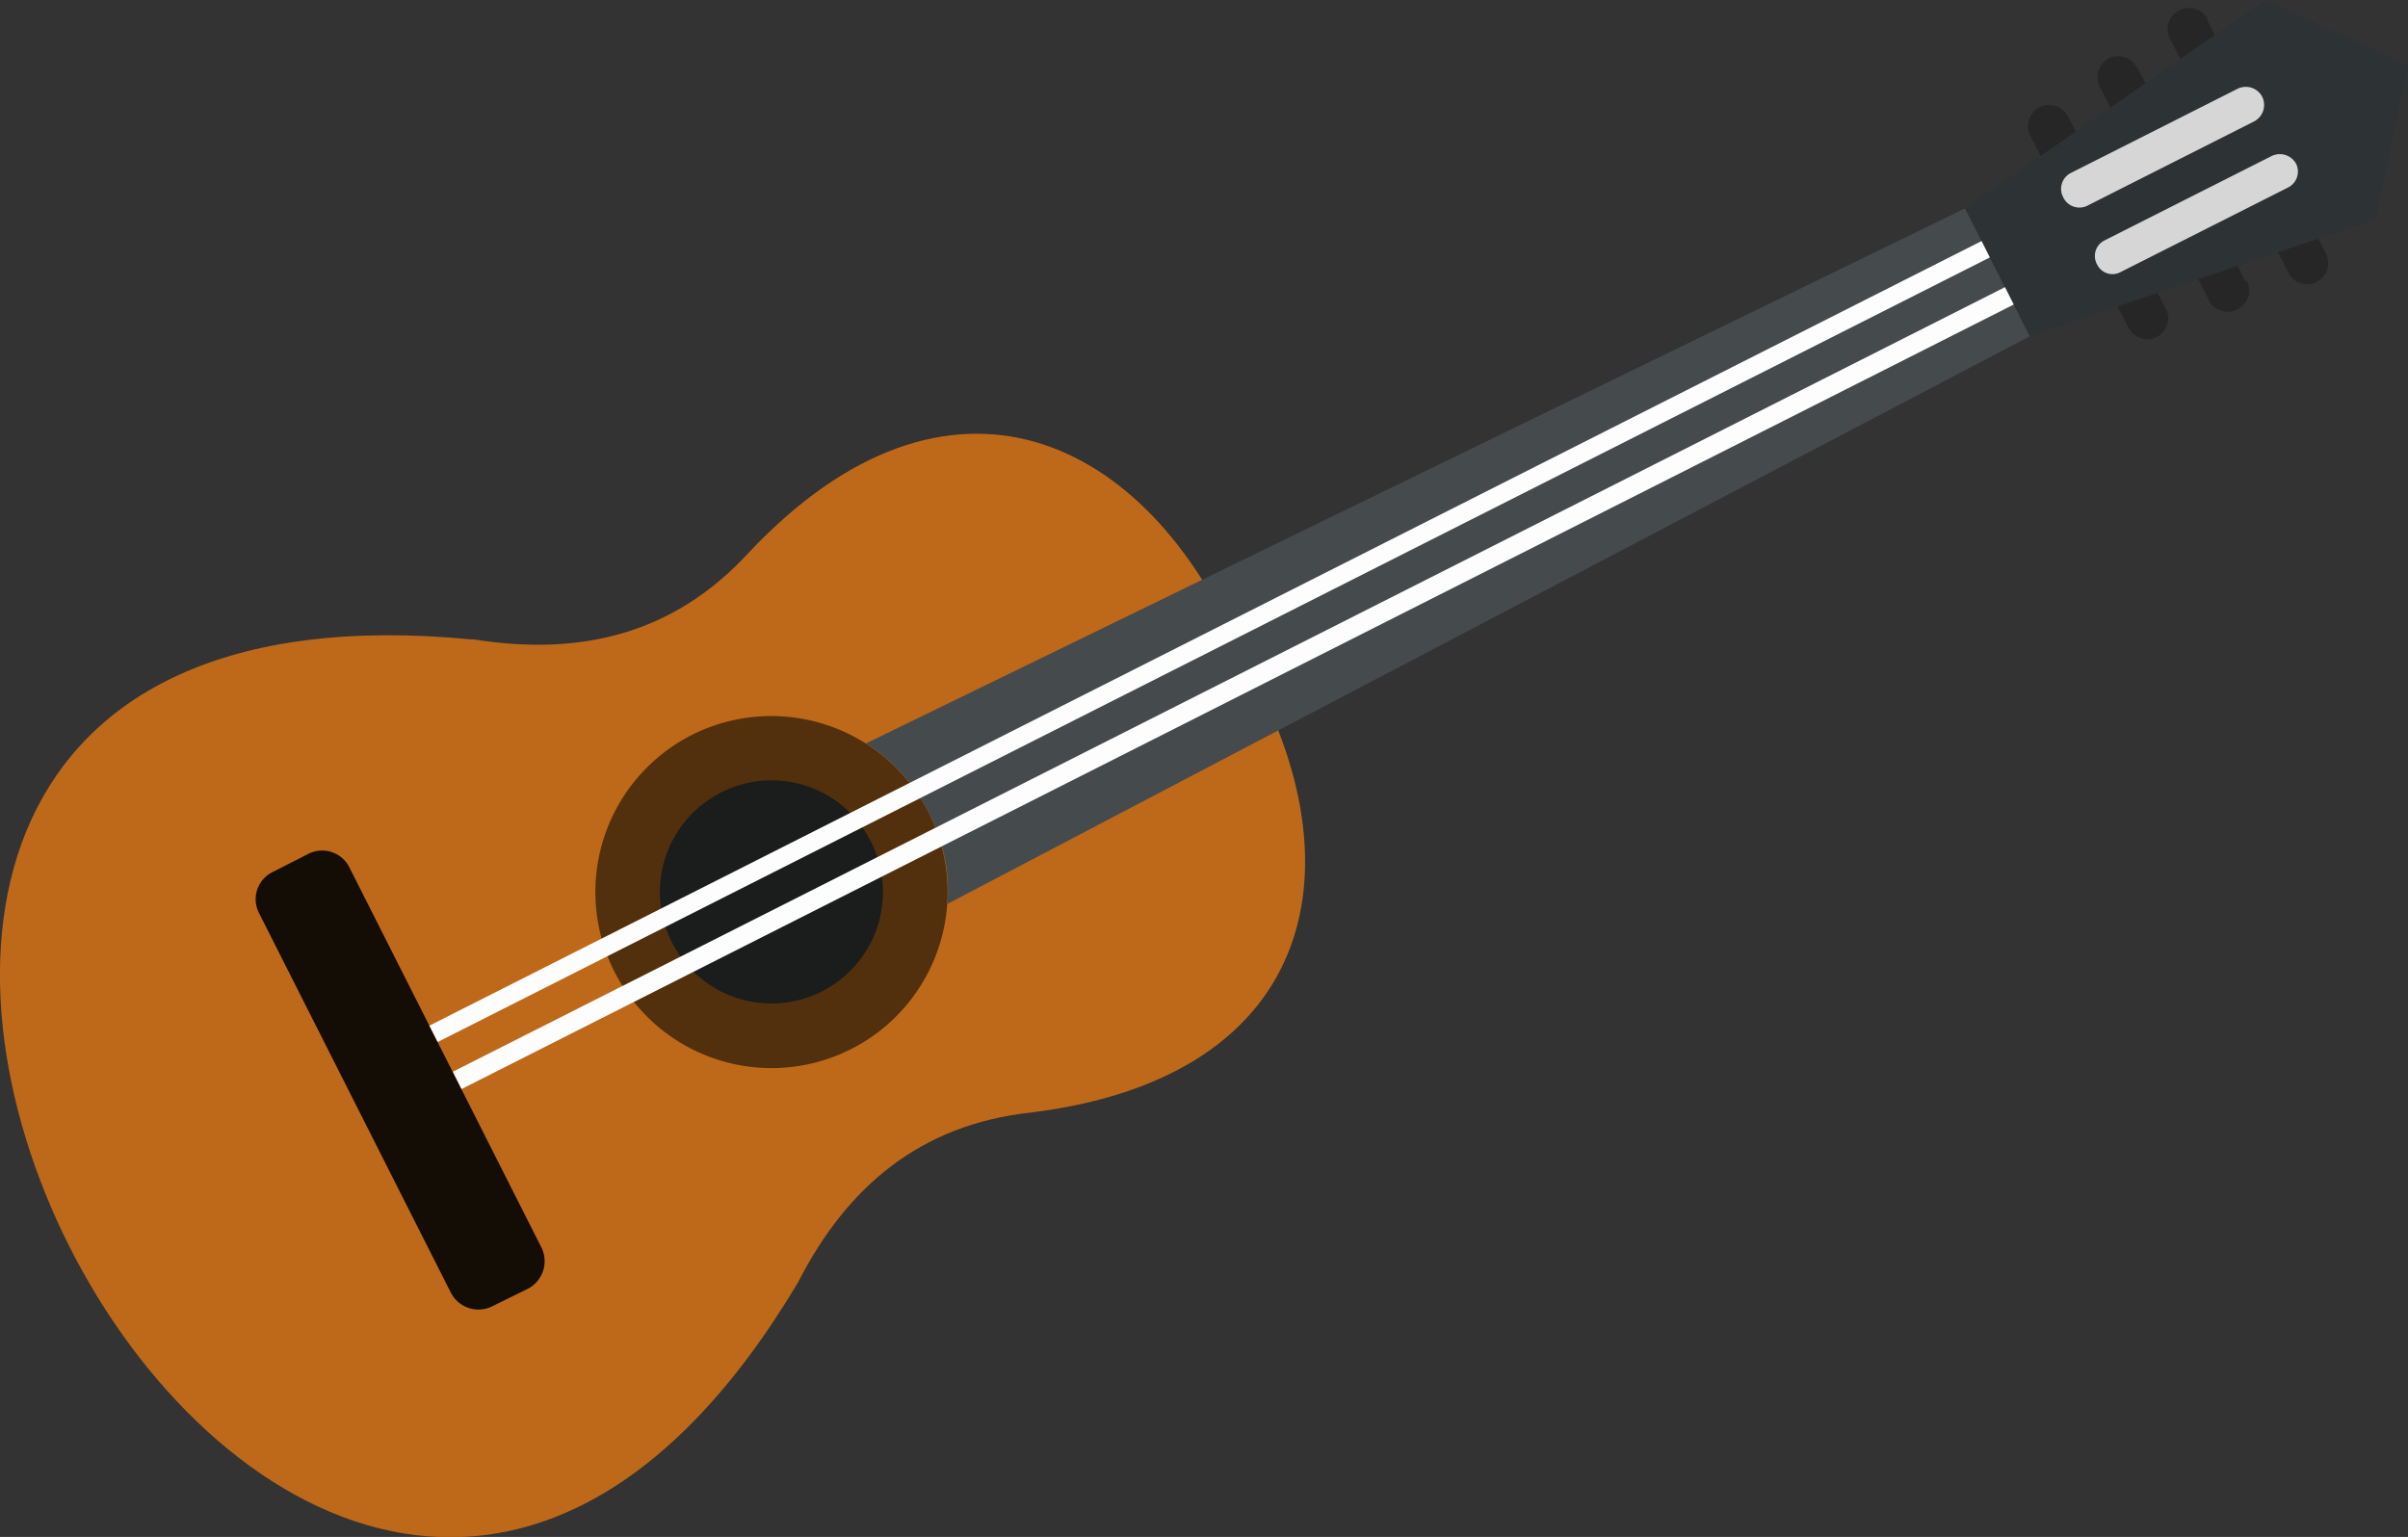 <svg xmlns="http://www.w3.org/2000/svg" viewBox="0 0 259.08 165.39"><rect x="0" y="0" width="259.08" height="165.39" fill="#333333" stroke="none"/><defs><style>.b5951a62-45f7-437f-a9bc-694790b7e86b{fill:#262626;}.a2c6ff9d-8f39-405f-9027-01df87d14a5f,.a54cc41d-a41d-4d8b-af31-e23e155ae6c9,.a831d503-1e83-449c-9133-82f7a4a60bff,.a896d4c3-64c6-4a66-bc32-16fab9ec437e,.abd65468-272e-4da7-9795-40eafcd0394d,.ae617cb6-1406-465d-bf3e-0aacf779a036,.b0d900f9-bdfe-4c74-8b27-62de4976c83f,.b5951a62-45f7-437f-a9bc-694790b7e86b{fill-rule:evenodd;}.b0d900f9-bdfe-4c74-8b27-62de4976c83f{fill:#bd6919;}.a54cc41d-a41d-4d8b-af31-e23e155ae6c9{fill:#53300d;}.ae617cb6-1406-465d-bf3e-0aacf779a036{fill:#1b1c1c;}.a831d503-1e83-449c-9133-82f7a4a60bff{fill:#454a4d;}.a896d4c3-64c6-4a66-bc32-16fab9ec437e{fill:#140d06;}.abd65468-272e-4da7-9795-40eafcd0394d{fill:#2d3234;}.a2c6ff9d-8f39-405f-9027-01df87d14a5f{fill:#d6d6d6;}.a14fa946-5807-4a08-885d-bbff0c5bc3a2{fill:#fdfdfd;}</style></defs><g id="eea2da93-fc9a-4e97-9007-549557f9d8ef" data-name="Layer 2"><g id="b67b9603-d1bb-4b6e-9c47-2d7d1477b43d" data-name="Layer 1"><path class="b5951a62-45f7-437f-a9bc-694790b7e86b" d="M230,7.31l1.67,3.32a2.19,2.19,0,0,1-1,2.95h0a2.22,2.22,0,0,1-3.06-.92c-.58-1.13-1.15-2.27-1.68-3.31a2.33,2.33,0,0,1,1-3.11h0a2.32,2.32,0,0,1,3,1.07Zm-7.55,5.12,1.73,3.41a2.29,2.29,0,0,1-1,3h0a2.31,2.31,0,0,1-3.06-.92l-1.72-3.41a2.3,2.3,0,0,1,1.07-3h0a2.28,2.28,0,0,1,3,1Zm15-10.33,1.68,3.31a2.33,2.33,0,0,1-1,3.11h0a2.31,2.31,0,0,1-3-1.07l-1.67-3.31a2.2,2.2,0,0,1,1-3h0a2.23,2.23,0,0,1,3.06.92Zm4.12,28.17L240,27a2.31,2.31,0,0,0-3-1.07h0a2.33,2.33,0,0,0-1,3.11c.53,1,1.1,2.17,1.68,3.31a2.23,2.23,0,0,0,3.06.92h0a2.2,2.2,0,0,0,1-3ZM233,33.21l-1.67-3.31a2.2,2.2,0,0,0-3-1h0a2.23,2.23,0,0,0-1.08,3L229,35.25a2.31,2.31,0,0,0,3.11,1h0a2.31,2.31,0,0,0,.92-3.06Zm17.28-5.88-1.73-3.41a2.3,2.3,0,0,0-3.06-.92h0a2.28,2.28,0,0,0-1,2.95l1.73,3.42a2.28,2.28,0,0,0,3,1h0a2.31,2.31,0,0,0,1.07-3Z"/><path class="b0d900f9-bdfe-4c74-8b27-62de4976c83f" d="M50.89,68.79c11.46,1.86,21.55-.51,29.6-9.25,21.61-23,43.11-12.58,53.06,10.95,13,22,8.65,45.36-22.64,49.23C99.1,121,91.15,127.63,85.86,138c-55.14,92.53-142.18-79.64-35-69.18Z"/><path class="a54cc41d-a41d-4d8b-af31-e23e155ae6c9" d="M99.94,87.48A18.95,18.95,0,1,1,74.41,79.1a19,19,0,0,1,25.53,8.38Z"/><path class="ae617cb6-1406-465d-bf3e-0aacf779a036" d="M93.73,90.62A12,12,0,1,1,77.54,85.3a11.95,11.95,0,0,1,16.19,5.32Z"/><path class="a831d503-1e83-449c-9133-82f7a4a60bff" d="M214.93,29.35l-3.5-6.93L93.17,80h0a18.6,18.6,0,0,1,6.77,7.48,18.24,18.24,0,0,1,2,9.79h0l116.48-61.1Z"/><path class="a896d4c3-64c6-4a66-bc32-16fab9ec437e" d="M37.57,93.3l20.71,41a3.34,3.34,0,0,1-1.54,4.41L53,140.55a3.34,3.34,0,0,1-4.46-1.38L27.85,98.22a3.26,3.26,0,0,1,1.54-4.41l3.72-1.89a3.27,3.27,0,0,1,4.46,1.38Z"/><path class="abd65468-272e-4da7-9795-40eafcd0394d" d="M259.08,7h0L243.72,0,211.43,22.43l3.5,6.92h0l3.45,6.83,37.25-12.6Z"/><path class="a2c6ff9d-8f39-405f-9027-01df87d14a5f" d="M243.4,10.42h0a2,2,0,0,1-.87,2.64l-18,9.1a1.92,1.92,0,0,1-2.54-.92h0a1.92,1.92,0,0,1,.76-2.6l18-9.09a2,2,0,0,1,2.65.87Zm3.66,7.24h0a1.92,1.92,0,0,1-.93,2.54l-18,9.09a1.83,1.83,0,0,1-2.49-.81h0a1.87,1.87,0,0,1,.77-2.6l18-9.09a2,2,0,0,1,2.65.87Z"/><path class="a14fa946-5807-4a08-885d-bbff0c5bc3a2" d="M214.09,27.7l-167,84.43-.89-1.76,167-84.43Zm2.57,5.07-167,84.42-.94-1.86,167-84.43Z"/></g></g></svg>